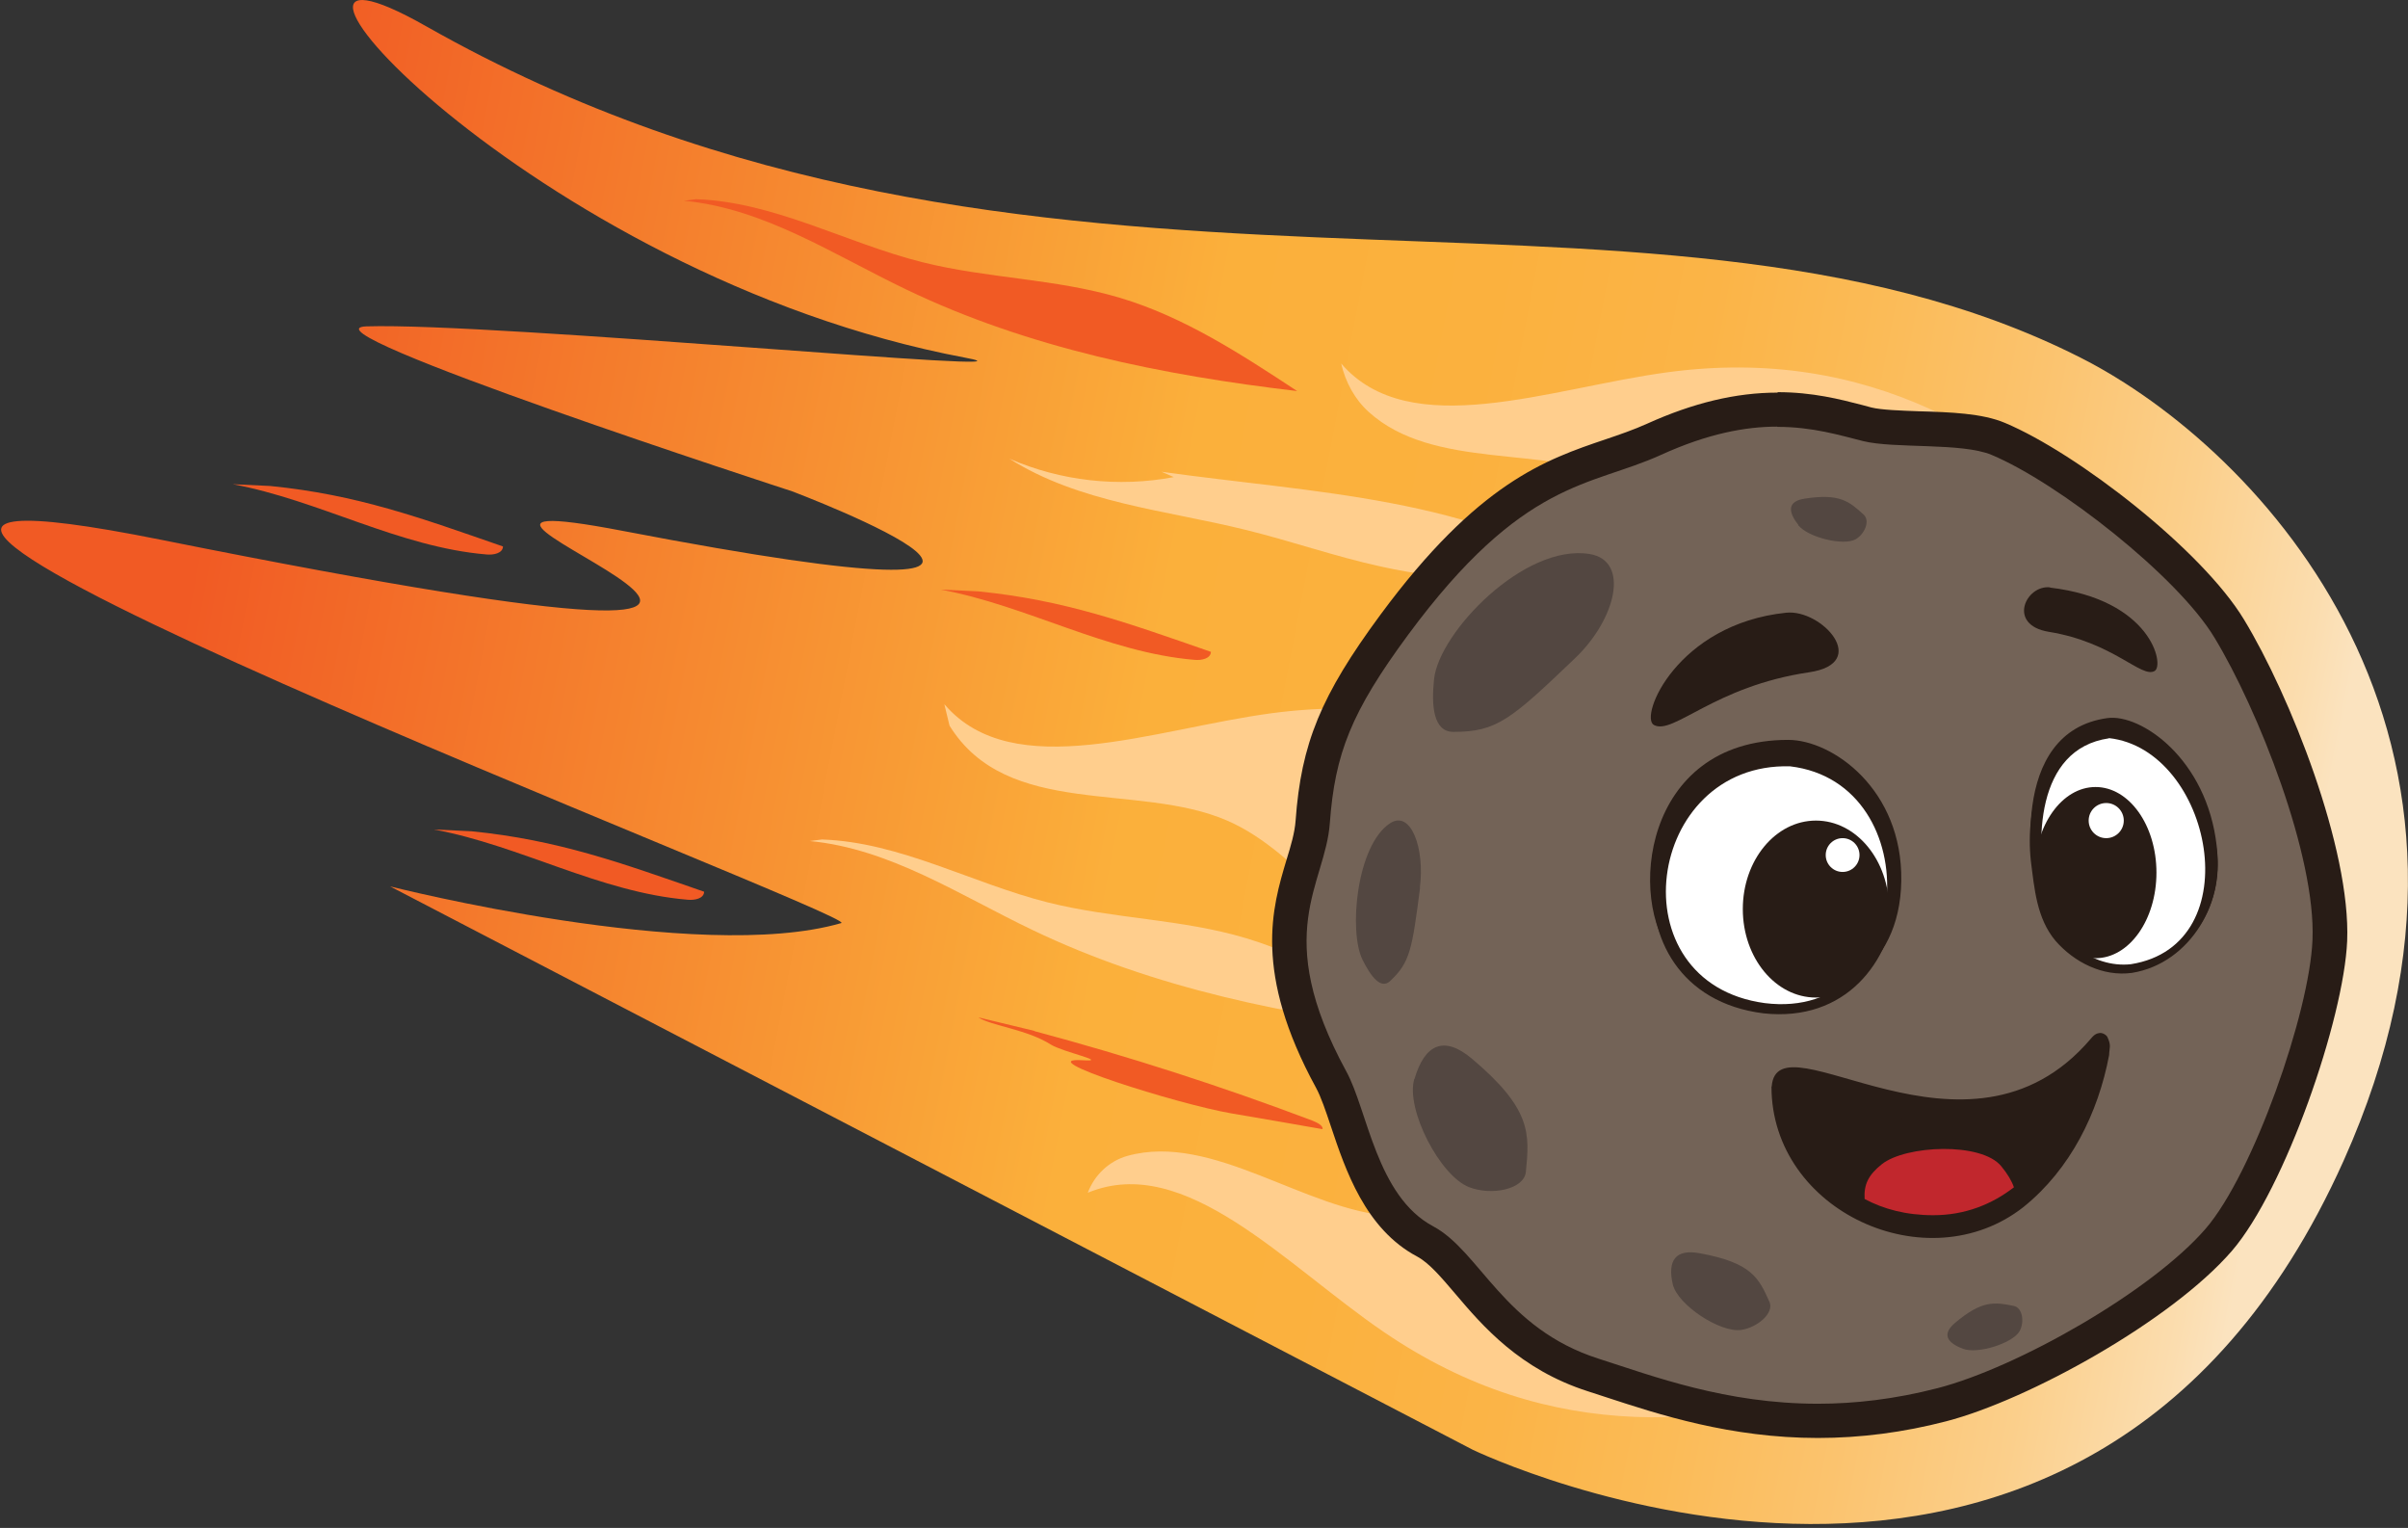 <svg width="547" height="347" viewBox="0 0 547 347" fill="none" xmlns="http://www.w3.org/2000/svg">
<rect x="0" y="0" width="547" height="347" fill="#333333" stroke="none"/>
<path d="M96.789 5.956C234.174 83.813 373.175 30.848 472.641 81.238C513.235 101.787 575.541 167.425 532.371 263.61C472.893 396.097 334.549 329.247 334.549 329.247L88.61 201.304C88.61 201.304 158.64 219.077 191.106 209.635C196.054 208.171 -100.831 95.022 36.605 122.59C252.553 165.86 67.151 106.332 141.474 120.57C267.599 144.755 179.947 111.583 179.947 111.583C179.947 111.583 66.344 74.674 83.258 74.119C112.341 73.21 242.303 85.529 219.279 81.238C120.167 62.556 45.592 -23.076 96.789 5.956Z" fill="url(#paint0_linear_6068_1461)"/>
<path d="M183.936 191.004C202.113 192.721 217.967 203.274 234.427 211.15C262.146 224.48 292.743 230.639 323.239 234.224C310.566 225.893 297.59 217.411 283.049 213.069C268.407 208.676 252.856 208.676 238.011 204.94C220.744 200.598 204.486 191.257 186.713 190.651L183.936 191.004Z" fill="#FFCE8D"/>
<path d="M155.358 45.592C173.535 47.308 189.389 57.861 205.849 65.737C233.568 79.067 264.165 85.227 294.662 88.812C281.989 80.481 269.013 71.998 254.471 67.656C239.829 63.263 224.278 63.263 209.434 59.527C192.166 55.185 175.908 45.844 158.135 45.238L155.358 45.592Z" fill="#F15A24"/>
<path d="M214.584 160.003C230.185 178.129 262.045 165.557 288.906 161.972C334.246 155.964 367.116 176.21 394.683 204.637C369.388 214.533 343.688 224.429 325.158 219.279C306.577 214.078 296.126 193.882 278.757 186.359C258.46 177.574 228.822 186.006 215.694 164.8L214.533 160.003H214.584Z" fill="#FFCE8D"/>
<path d="M304.659 82.551C320.261 100.677 352.12 88.105 378.981 84.52C424.322 78.511 457.191 98.758 484.759 127.184C459.463 137.081 433.763 146.977 415.233 141.827C396.653 136.626 386.201 116.43 368.833 108.907C350.909 101.131 325.613 106.837 310.92 93.558C307.739 90.68 305.618 86.742 304.659 82.551Z" fill="#FFCE8D"/>
<path d="M247.1 270.88C248.614 266.841 251.947 263.66 256.137 262.499C275.526 257.147 296.631 275.071 316.322 276.182C335.206 277.242 353.635 263.912 372.569 267.649C391.402 271.335 409.932 291.783 428.108 311.979C390.695 324.955 352.221 328.288 314.403 302.538C291.986 287.29 269.214 261.691 247.1 270.88Z" fill="#FFCE8D"/>
<path d="M263.862 107.14C298.246 111.987 335.104 112.896 363.884 132.334C347.02 132.637 330.055 132.284 313.596 128.649C303.245 126.376 293.197 122.842 282.897 120.318C264.67 115.824 245.13 114.208 229.276 104.161C240.94 109.26 254.118 110.724 266.639 108.351L263.862 107.14Z" fill="#FFCE8D"/>
<path d="M222.208 134.303C242 136.272 256.289 141.523 275.071 148.037C275.021 149.602 272.9 150.006 271.335 149.854C251.391 148.188 233.316 137.535 213.675 133.899L222.208 134.303Z" fill="#F15A24"/>
<path d="M61.396 110.371C81.188 112.34 95.477 117.591 114.259 124.104C114.209 125.669 112.088 126.073 110.523 125.922C90.579 124.256 72.504 113.602 52.863 109.967L61.396 110.371Z" fill="#F15A24"/>
<path d="M107.09 188.783C126.882 190.752 141.171 196.003 159.953 202.516C159.903 204.081 157.782 204.485 156.217 204.334C136.273 202.668 118.197 192.014 98.557 188.379L107.09 188.783Z" fill="#F15A24"/>
<path d="M234.982 234.173C256.491 239.929 277.596 246.746 298.045 254.471C299.206 254.925 300.62 255.632 300.418 256.44C293.501 255.228 286.634 254.016 279.717 252.855C267.397 250.734 233.568 240.03 245.939 240.788C252.25 241.192 241.344 238.919 238.668 237.203C233.265 233.769 225.136 232.962 222.208 231.043L234.982 234.123V234.173Z" fill="#F15A24"/>
<path d="M379.638 103.504C363.127 111.027 347.526 108.957 320.513 145.563C307.285 163.487 303.447 173.232 302.286 189.389C301.226 203.879 288.452 214.987 306.123 247.301C311.072 256.389 313.192 276.434 326.421 283.452C337.327 289.259 342.881 307.284 364.945 314.353C382.819 320.058 408.821 330.409 444.114 321.27C462.846 316.423 494.049 298.65 506.722 284.058C517.78 271.284 531.008 233.618 531.665 216.704C532.473 197.114 518.891 162.931 508.792 146.169C500.108 131.779 472.237 110.017 456.737 103.504C449.769 100.576 434.066 102.09 426.745 100.273C416.546 97.698 402.914 92.901 379.688 103.504H379.638Z" fill="#281C16"/>
<path d="M412.961 322.734C393.724 322.734 378.426 317.685 366.106 313.696L361.865 312.333C347.475 307.738 339.75 298.65 333.54 291.379C330.056 287.29 327.077 283.806 323.694 281.988C313.242 276.434 309.254 264.367 306.022 254.622C304.811 250.987 303.649 247.503 302.387 245.18C288.856 220.339 292.794 207.111 295.975 196.457C296.985 193.074 297.944 189.843 298.196 186.662C299.408 169.798 303.548 159.751 316.676 141.978C338.134 112.895 352.928 107.897 365.955 103.504C369.337 102.343 372.518 101.282 375.699 99.818C385.646 95.274 394.785 93.103 403.671 93.103C411.093 93.103 417.101 94.668 421.949 95.93L424.019 96.486C426.695 97.142 431.289 97.344 435.733 97.496C442.397 97.698 449.264 97.95 453.758 99.818C469.359 106.382 497.23 127.941 506.268 142.887C516.366 159.599 529.948 193.529 529.089 213.725C528.383 230.74 515.558 268.204 503.844 281.685C490.515 297.034 459.11 314.453 440.933 319.149C431.592 321.573 422.1 322.784 412.81 322.784L412.961 322.734Z" fill="#736357"/>
<path d="M403.772 96.941C411.75 96.941 417.96 98.859 423.211 100.172C430.33 101.939 445.629 100.475 452.394 103.302C467.491 109.614 494.605 130.82 503.036 144.806C512.933 161.114 526.111 194.387 525.303 213.473C524.646 229.933 511.822 266.589 501.017 279.06C488.697 293.298 458.302 310.566 440.125 315.262C430.33 317.786 421.292 318.796 412.961 318.796C392.008 318.796 375.548 312.535 363.077 308.546C341.618 301.68 336.165 284.159 325.562 278.504C312.687 271.638 310.668 252.148 305.82 243.313C288.654 211.806 301.074 201.001 302.084 186.915C303.245 171.162 306.931 161.72 319.806 144.25C346.061 108.654 361.259 110.623 377.315 103.302C387.969 98.455 396.552 96.89 403.671 96.89M403.772 89.165C394.33 89.165 384.636 91.487 374.134 96.234C371.105 97.597 368.025 98.657 364.743 99.768C351.161 104.363 335.761 109.563 313.545 139.655C300.065 157.933 295.571 168.839 294.309 186.359C294.107 189.136 293.248 192.014 292.238 195.296C289.007 206.051 284.614 220.794 298.954 247.049C300.065 249.068 301.175 252.35 302.337 255.834C305.618 265.629 310.112 279.11 321.927 285.371C324.653 286.835 327.38 290.067 330.611 293.854C336.771 301.124 345.254 311.02 360.704 315.968C362.067 316.423 363.481 316.877 364.894 317.332C376.76 321.219 393.068 326.571 412.961 326.571C422.605 326.571 432.4 325.309 442.094 322.785C460.776 317.938 493.191 300.013 506.975 284.109C519.092 270.073 532.422 231.346 533.179 213.725C534.038 192.721 520.153 157.832 509.752 140.716C500.209 124.912 471.884 102.949 455.424 96.032C450.274 93.861 443.054 93.608 436.036 93.406C431.794 93.255 427.402 93.103 425.13 92.548L423.059 91.992C418.01 90.68 411.75 89.064 403.823 89.064L403.772 89.165Z" fill="#281C16"/>
<path d="M478.7 163.083C456.333 166.163 460.422 198.326 464.26 208.171C466.431 213.725 474.004 220.137 482.386 220.137C490.767 220.137 505.763 211.908 503.541 192.115C501.32 172.323 486.274 162.023 478.7 163.083Z" fill="#281C16"/>
<path d="M406.195 168.031C372.973 168.031 369.741 204.788 379.991 216.805C384.232 221.753 393.27 227.913 404.327 227.913C415.385 227.913 431.592 220.844 431.895 200.042C432.198 179.24 416.243 168.031 406.195 168.031Z" fill="#281C16"/>
<path d="M478.852 166.264C457.848 169.193 461.685 199.537 465.27 208.878C467.289 214.129 474.409 220.137 482.336 220.137C489.909 220.137 504.299 212.362 502.229 193.68C500.209 175.756 485.971 165.254 478.902 166.264H478.852Z" fill="white"/>
<path d="M479.054 167.678C462.392 170.101 462.19 191.257 465.118 204.283C466.482 213.069 475.317 219.935 484.052 218.976C511.418 214.634 502.431 170.202 479.054 167.627V167.678ZM478.65 164.8C492.383 165.103 501.32 179.442 503.34 191.661C505.864 204.435 497.634 218.774 484.305 220.945C477.64 221.854 471.177 218.522 466.936 213.675C462.644 208.575 462.139 201.809 461.331 195.549C459.968 183.229 464.007 166.567 478.599 164.85L478.65 164.8Z" fill="#281C16"/>
<path d="M406.65 172.676C375.75 172.676 372.013 206.757 381.556 218.421C385.494 223.217 393.926 229.226 404.226 229.226C414.526 229.226 429.573 222.359 429.876 202.163C430.128 182.37 415.991 172.676 406.65 172.676Z" fill="white"/>
<path d="M406.65 174.039C373.73 173.08 366.813 223.217 400.894 227.812C435.228 232.104 438.459 177.826 406.65 174.039ZM406.65 171.313C441.993 175.554 437.904 234.174 400.591 230.134C362.572 225.388 370.246 170 406.65 171.313Z" fill="#281C16"/>
<path d="M361.108 125.821C346.263 123.398 326.926 143.594 325.764 154.197C325.108 160.357 325.613 166.214 330.157 166.214C340.053 166.214 343.234 163.386 357.826 149.451C367.116 140.564 370.297 127.336 361.108 125.821Z" fill="#534741"/>
<path d="M321.27 245.029C319.251 251.896 327.127 267.094 333.742 269.618C338.841 271.587 346.213 270.123 346.617 266.134C347.475 257.45 347.929 251.845 334.297 240.384C328.036 235.133 323.643 237.102 321.321 245.029H321.27Z" fill="#534741"/>
<path d="M379.991 291.683C381.102 296.378 390.796 302.74 395.542 302.033C399.228 301.478 403.065 298.196 401.954 295.671C399.531 290.269 397.966 286.785 386.1 284.614C380.647 283.604 378.729 286.23 379.991 291.683Z" fill="#534741"/>
<path d="M445.932 306.325C449.314 307.587 457.242 305.012 458.756 302.336C459.918 300.266 459.463 296.984 457.443 296.58C453.101 295.722 450.274 295.217 444.063 300.468C441.236 302.891 442.044 304.861 445.932 306.325Z" fill="#534741"/>
<path d="M408.468 119.257C410.74 122.085 418.768 124.004 421.494 122.489C423.564 121.328 424.877 118.298 423.362 116.884C420.081 113.905 417.96 111.987 409.932 113.249C406.246 113.805 405.943 115.976 408.518 119.207L408.468 119.257Z" fill="#534741"/>
<path d="M322.583 201.607C320.766 215.644 320.311 218.572 315.767 222.813C313.646 224.782 311.374 221.702 309.506 217.966C306.325 211.554 308.143 191.964 315.767 186.965C320.513 183.885 323.694 192.67 322.533 201.607H322.583Z" fill="#534741"/>
<path d="M476.024 217.613C483.664 217.613 489.858 208.91 489.858 198.174C489.858 187.438 483.664 178.735 476.024 178.735C468.383 178.735 462.189 187.438 462.189 198.174C462.189 208.91 468.383 217.613 476.024 217.613Z" fill="#281C16"/>
<path d="M412.507 226.55C421.681 226.55 429.118 217.553 429.118 206.455C429.118 195.356 421.681 186.359 412.507 186.359C403.333 186.359 395.896 195.356 395.896 206.455C395.896 217.553 403.333 226.55 412.507 226.55Z" fill="#281C16"/>
<path d="M478.448 190.348C480.651 190.348 482.437 188.562 482.437 186.359C482.437 184.156 480.651 182.371 478.448 182.371C476.245 182.371 474.459 184.156 474.459 186.359C474.459 188.562 476.245 190.348 478.448 190.348Z" fill="white"/>
<path d="M418.566 198.023C420.685 198.023 422.403 196.305 422.403 194.185C422.403 192.066 420.685 190.348 418.566 190.348C416.447 190.348 414.729 192.066 414.729 194.185C414.729 196.305 416.447 198.023 418.566 198.023Z" fill="white"/>
<path d="M405.741 246.746C405.741 238.718 449.163 269.769 476.478 236.748C481.022 231.245 472.439 278.807 440.63 278.807C415.233 278.807 405.69 259.166 405.69 246.746H405.741Z" fill="#281C16"/>
<path d="M402.459 246.746C403.772 230.084 446.84 268.861 474.913 235.941C475.267 235.537 475.822 234.779 476.781 234.628C477.589 234.426 478.498 235.082 478.7 235.486C479.659 237.506 479.154 237.91 479.104 239.627C476.63 252.754 470.318 265.528 459.665 274.112C437.853 291.278 402.409 275.071 402.409 246.796L402.459 246.746ZM409.023 246.746C408.972 261.64 421.393 274.818 436.237 276.283C458.453 280.625 474.61 256.238 476.024 237.455C476.024 237.607 476.781 238.112 477.286 237.96C478.043 237.809 477.892 237.556 477.488 238.112C459.009 261.388 432.501 255.582 407.761 248.614C407.508 248.614 407.256 248.715 407.761 248.563C408.215 248.563 409.124 247.251 409.023 246.796V246.746Z" fill="#281C16"/>
<path d="M405.741 139.151C380.95 141.726 372.316 162.78 375.699 164.648C380.092 167.021 389.382 155.863 410.942 152.682C425.028 150.612 413.82 138.292 405.741 139.151Z" fill="#281C16"/>
<path d="M465.673 133.445C488.697 136.172 491.726 151.067 489.454 152.379C486.475 154.146 480.114 145.866 465.421 143.493C455.828 141.928 460.22 132.738 465.724 133.395L465.673 133.445Z" fill="#281C16"/>
<path d="M457.494 269.668C456.989 268.204 456.03 266.588 454.616 264.872C450.122 259.318 432.855 260.075 427.452 264.417C424.423 266.841 423.362 269.012 423.564 272.294C427.806 274.566 432.956 275.98 439.166 275.98C446.437 275.98 452.546 273.455 457.444 269.668H457.494Z" fill="#C1272D"/>
<defs>
<linearGradient id="paint0_linear_6068_1461" x1="4.998" y1="127.689" x2="541.964" y2="230.538" gradientUnits="userSpaceOnUse">
<stop offset="0.07" stop-color="#F15A24"/>
<stop offset="0.22" stop-color="#F47B2C"/>
<stop offset="0.47" stop-color="#FBB03B"/>
<stop offset="0.58" stop-color="#FBB13E"/>
<stop offset="0.67" stop-color="#FBB447"/>
<stop offset="0.74" stop-color="#FBBB57"/>
<stop offset="0.81" stop-color="#FBC36E"/>
<stop offset="0.88" stop-color="#FBCF8B"/>
<stop offset="0.94" stop-color="#FBDDAF"/>
<stop offset="0.96" stop-color="#FBE3BF"/>
</linearGradient>
</defs>
</svg>
